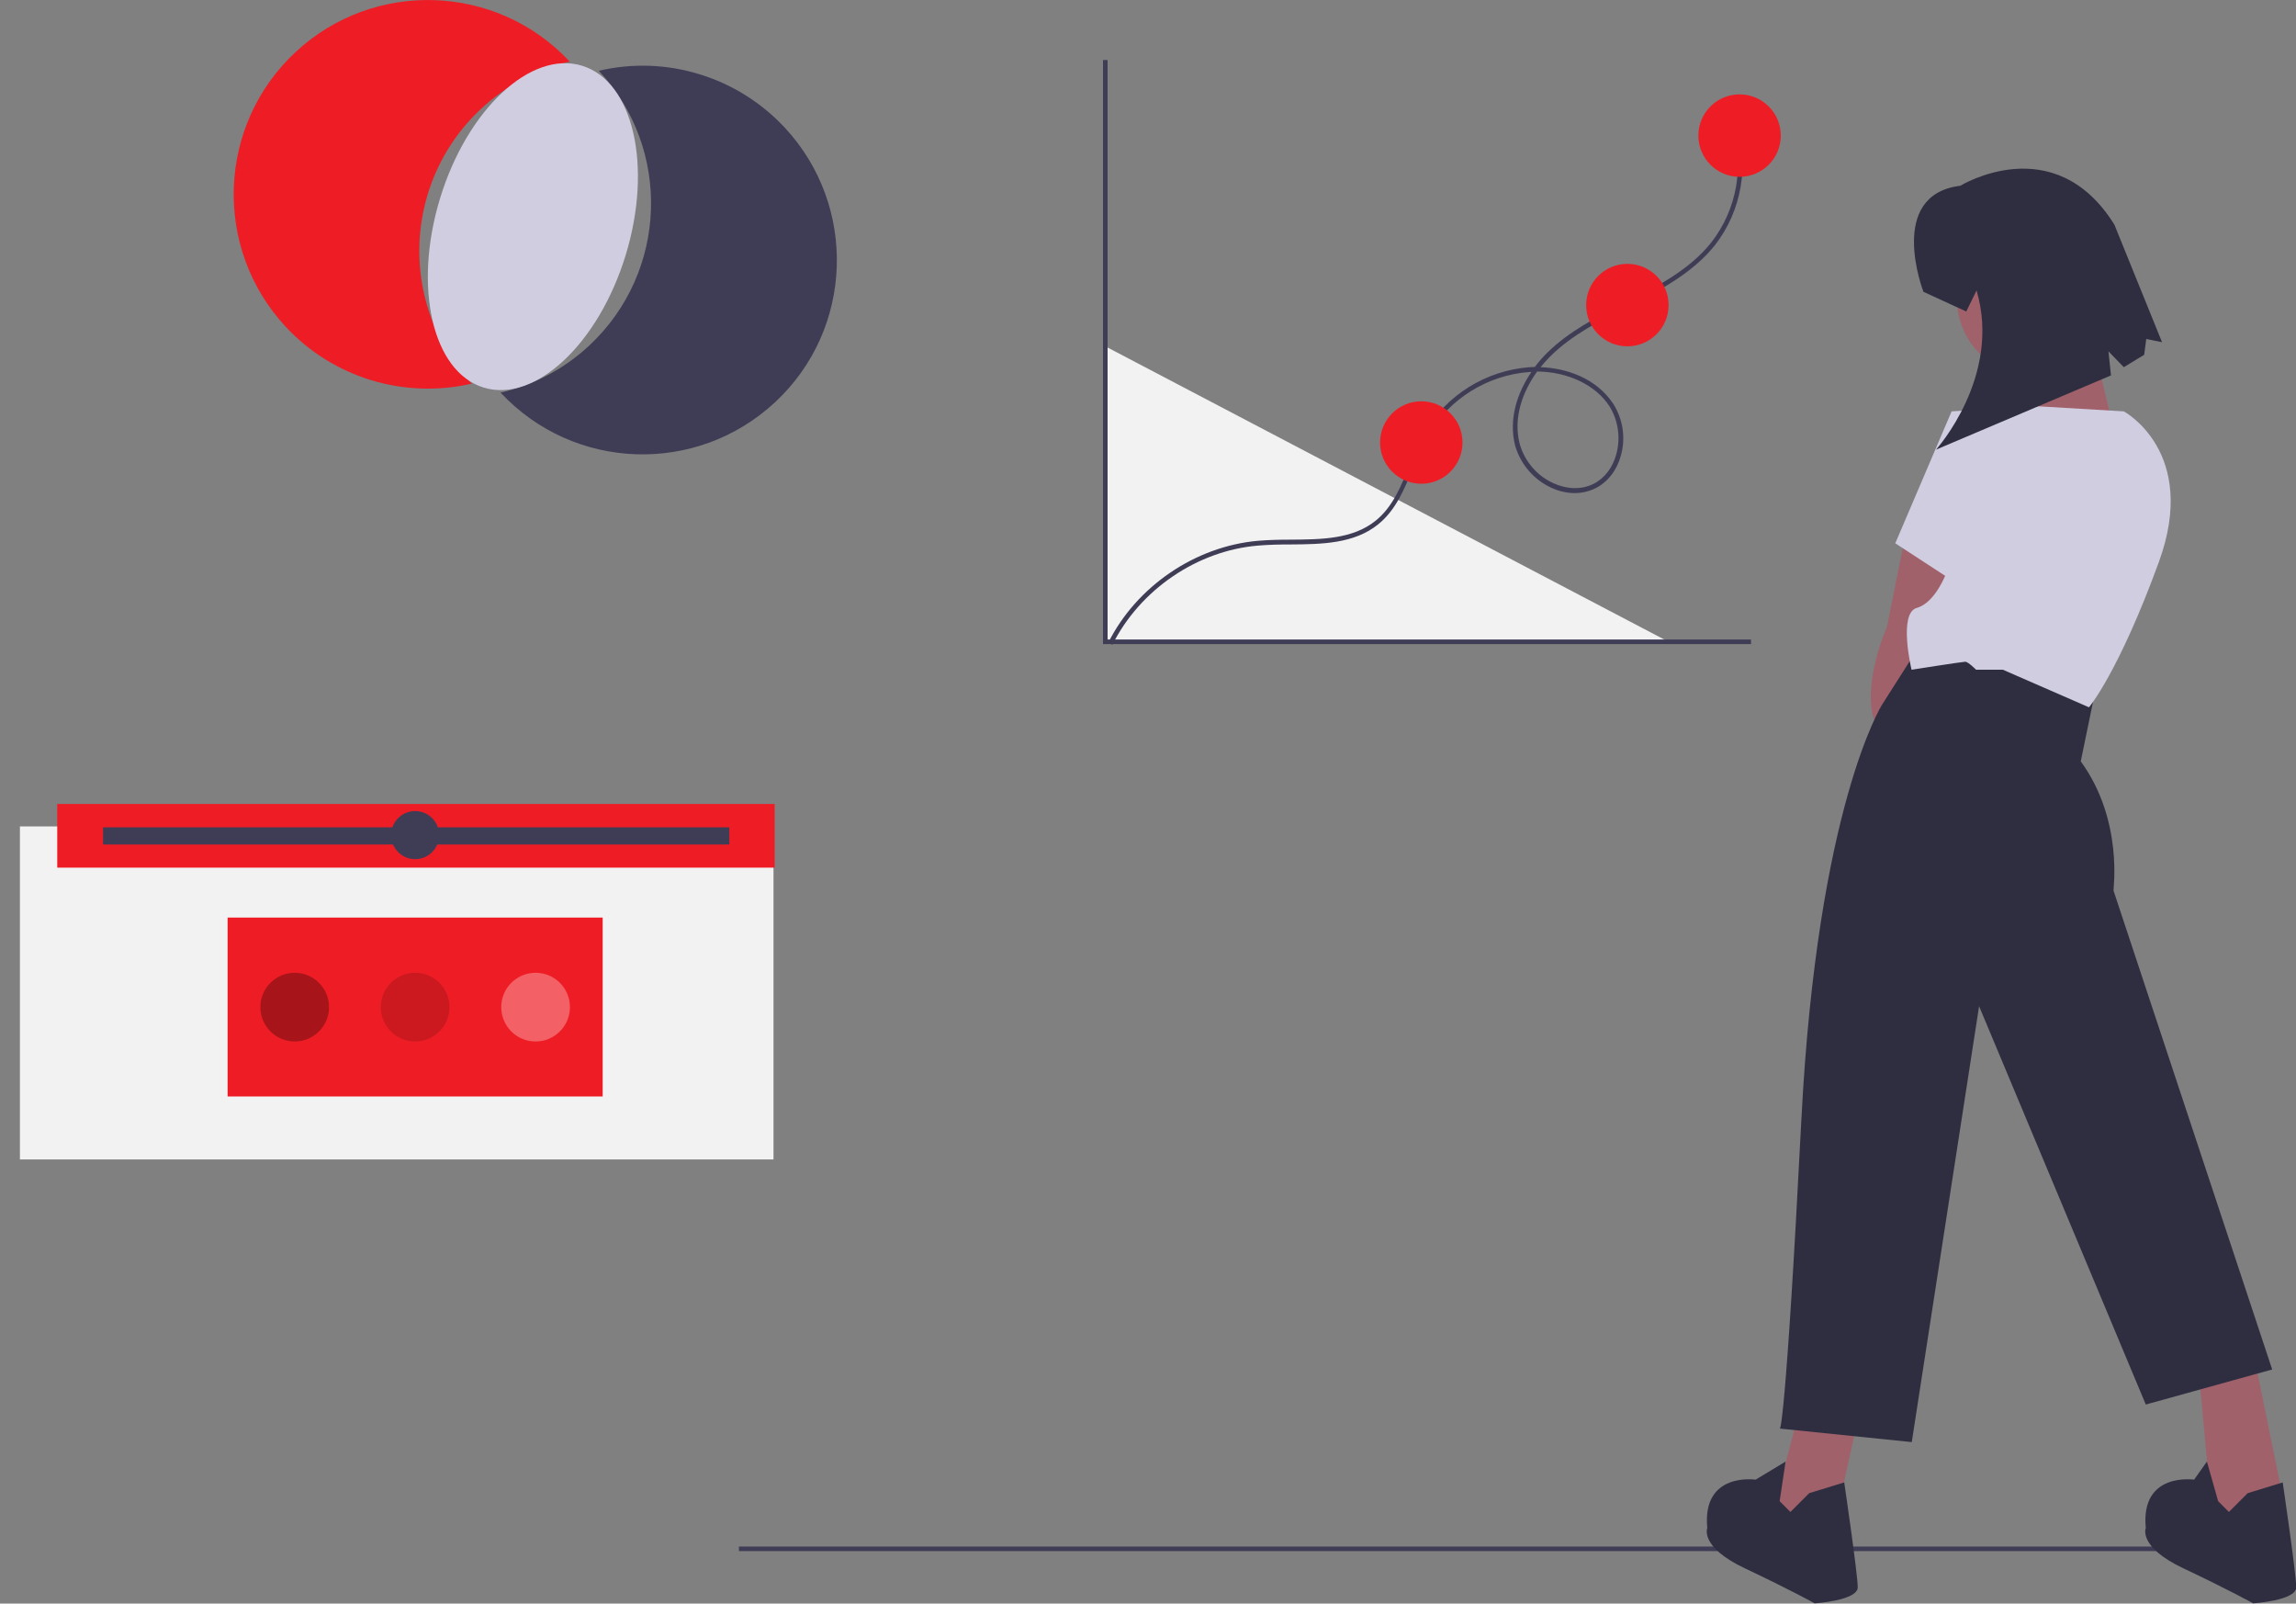 <?xml version="1.0" encoding="utf-8"?>
<!-- Generator: Adobe Illustrator 22.0.1, SVG Export Plug-In . SVG Version: 6.00 Build 0)  -->
<svg version="1.1" id="e964fae6-99d5-4ba3-9654-9b5776c78265"
	 xmlns="http://www.w3.org/2000/svg" xmlns:xlink="http://www.w3.org/1999/xlink" x="0px" y="0px" viewBox="0 0 1002.7 700.1"
	 style="enable-background:new 0 0 1002.7 700.1;" xml:space="preserve">
<rect x="0" y="0" width="1002.7" height="700.1" fill="#808080" stroke="none"/>
<style type="text/css">
	.st0{fill:#F2F2F2;}
	.st1{fill:#3F3D56;}
	.st2{fill:#EE1D25;}
	.st3{fill:#A0616A;}
	.st4{fill:#2F2E41;}
	.st5{fill:#D0CDE1;}
	.st6{opacity:0.15;enable-background:new    ;}
	.st7{opacity:0.3;fill:#FFFFFF;enable-background:new    ;}
	.st8{opacity:0.3;enable-background:new    ;}
</style>
<title>design_data</title>
<polyline class="st0" points="482.7,151.2 482.7,280.2 728.7,280.2 "/>
<polygon class="st1" points="764.7,281.2 481.7,281.2 481.7,26.2 483.7,26.2 483.7,279.2 764.7,279.2 "/>
<path class="st1" d="M485.8,281.5l-1.8-0.9c12.3-24.6,38-42.1,65.4-44.5c4.7-0.4,9.7-0.5,14.5-0.5c13.2-0.1,26.9-0.2,36.9-8.3
	c7.4-6,11-14.8,14.7-24.1c1.9-4.9,4-9.6,6.5-14.2c9.7-16.6,27-27.3,46.1-28.7c0.7,0,1.5-0.1,2.2-0.1c1.6-2.2,3.4-4.2,5.3-6.1
	c9.7-9.6,22.1-15.9,34.1-21.9l2.8-1.4c12.7-6.5,25.9-13.7,34.8-24.9c11.4-14.6,14.7-33.9,8.8-51.5l1.9-0.7
	c6.1,18.2,2.7,38.3-9.1,53.4c-9.2,11.5-22.6,18.9-35.5,25.5l-2.8,1.4c-11.9,6-24.1,12.2-33.6,21.6c-1.5,1.5-2.9,3.1-4.2,4.7
	c11.3,0.4,24.4,4.8,31.8,16.1c4.2,6.7,5.4,14.8,3.3,22.4c-1.8,6.6-5.8,11.7-11.2,14.4c-5.7,2.8-12.5,2.8-19.1-0.2
	c-7.7-3.5-13.5-10.2-15.9-18.4c-3-11.7,1-23.3,7.1-32.2c-0.2,0-0.4,0-0.7,0c-18.5,1.3-35.1,11.7-44.5,27.6c-2.4,4.5-4.6,9.2-6.4,14
	c-3.7,9.2-7.5,18.6-15.3,24.9c-10.5,8.5-24.6,8.7-38.2,8.8c-4.8,0-9.7,0.1-14.3,0.5C522.8,240.4,497.8,257.5,485.8,281.5z
	 M671.3,162.2c-6.3,8.7-10.6,20.2-7.6,31.7c2.2,7.6,7.6,13.9,14.8,17.1c6,2.7,12.2,2.8,17.3,0.3c4.9-2.4,8.5-7.1,10.1-13.1
	c1.9-7.1,0.8-14.6-3-20.8C696.9,168.1,684.7,162.3,671.3,162.2z"/>
<circle class="st2" cx="620.7" cy="193.2" r="18"/>
<rect x="322.7" y="675.2" class="st1" width="665" height="2"/>
<path class="st3" d="M832.3,232.5l-8.2,41.1c0,0-10.6,23.5-5.9,39.9l3.5,7l22.3-20l8.2-55.2L832.3,232.5z"/>
<polygon class="st3" points="786.5,613.1 773.6,662.5 788.9,669.5 803,657.8 811.2,620.2 "/>
<polygon class="st3" points="959.8,593.8 966.3,664.8 999.2,664.8 983.3,586.7 "/>
<path class="st4" d="M908.7,332.4l6.7-32.5l-77.1-18l-16.4,25.8c0,0-28.2,44.6-35.2,180.9s-9.4,135.1-9.4,135.1l57.6,5.9l29.4-190.3
	l72.8,173.9l55.2-15.3l-69.3-209.1C922.8,388.7,927.5,358.2,908.7,332.4z"/>
<path class="st4" d="M790.1,651.9l-8.2,8.2l-4.7-4.7l2.6-17.3l-13.1,7.9c0,0-23.5-3.5-21.1,21.1c0,0-3.5,8.2,16.4,17.6
	s30.5,15.3,30.5,15.3s18.8-1.2,18.8-7s-5.9-45.8-5.9-45.8L790.1,651.9z"/>
<path class="st4" d="M981.6,651.9l-8.2,8.2l-4.7-4.7l-4.9-17.3l-5.6,7.9c0,0-23.5-3.5-21.1,21.1c0,0-3.5,8.2,16.4,17.6
	s30.5,15.3,30.5,15.3s18.8-1.2,18.8-7s-5.9-45.8-5.9-45.8L981.6,651.9z"/>
<circle class="st3" cx="888.7" cy="130.3" r="34.1"/>
<polygon class="st3" points="878.2,156.1 880.5,196.1 925.2,196.1 912.2,142 "/>
<path class="st5" d="M852.3,179.6l36.4-2.3l38.8,2.3c0,0,32.9,17.6,15.3,65.8s-30.5,63.4-30.5,63.4l-37.6-16.4h-11.7
	c0,0-3.5-3.5-4.7-3.5s-23.5,3.5-23.5,3.5s-5.9-24.7,2.3-27s12.9-15.3,12.9-15.3L852.3,179.6z"/>
<polygon class="st5" points="859.4,183.2 852.3,179.6 827.7,237.2 854.7,254.8 "/>
<path class="st4" d="M840,127.4c0,0-16.4-42.3,16.1-46.3c0,0,41-25.2,67.3,17l20.8,51.3l-6.9-1.4l-0.9,6.9l-8.9,5.4l-6.7-6.9
	l1.1,10.5l-76.4,32.4c0,0,28.8-31.9,17.7-69.5l-4.5,9.2L840,127.4z"/>
<path class="st2" d="M186.8,84.8c8.8-29,32.5-51,62-57.9C216.9-7.3,163.2-9.1,129,22.8s-36.1,85.6-4.2,119.9
	c20.7,22.2,51.6,31.6,81.2,24.8C185.2,145.3,178,113.8,186.8,84.8z"/>
<path class="st1" d="M305.4,32.4c-14.2-4.4-29.4-4.9-43.9-1.5c32,34.2,30.1,87.9-4.1,119.9c-10.9,10.2-24.3,17.3-38.8,20.6
	c32,34.3,85.6,36.1,119.9,4.2s36.1-85.6,4.2-119.9C332.4,44.7,319.6,36.7,305.4,32.4L305.4,32.4z"/>
<ellipse transform="matrix(0.292 -0.956 0.956 0.292 70.195 292.635)" class="st5" cx="232.8" cy="98.9" rx="73.5" ry="42.4"/>
<circle class="st2" cx="759.7" cy="59.2" r="18"/>
<circle class="st2" cx="710.7" cy="133.2" r="18"/>
<rect x="8.7" y="360.8" class="st0" width="329.1" height="145.4"/>
<rect x="25" y="351" class="st2" width="313.3" height="27.8"/>
<rect x="45" y="361.2" class="st1" width="273.5" height="7.5"/>
<circle class="st1" cx="181.3" cy="364.6" r="10.5"/>
<rect x="99.4" y="400.6" class="st2" width="163.8" height="78.1"/>
<circle class="st6" cx="181.3" cy="439.7" r="15"/>
<circle class="st7" cx="233.9" cy="439.7" r="15"/>
<circle class="st8" cx="128.7" cy="439.7" r="15"/>
</svg>
